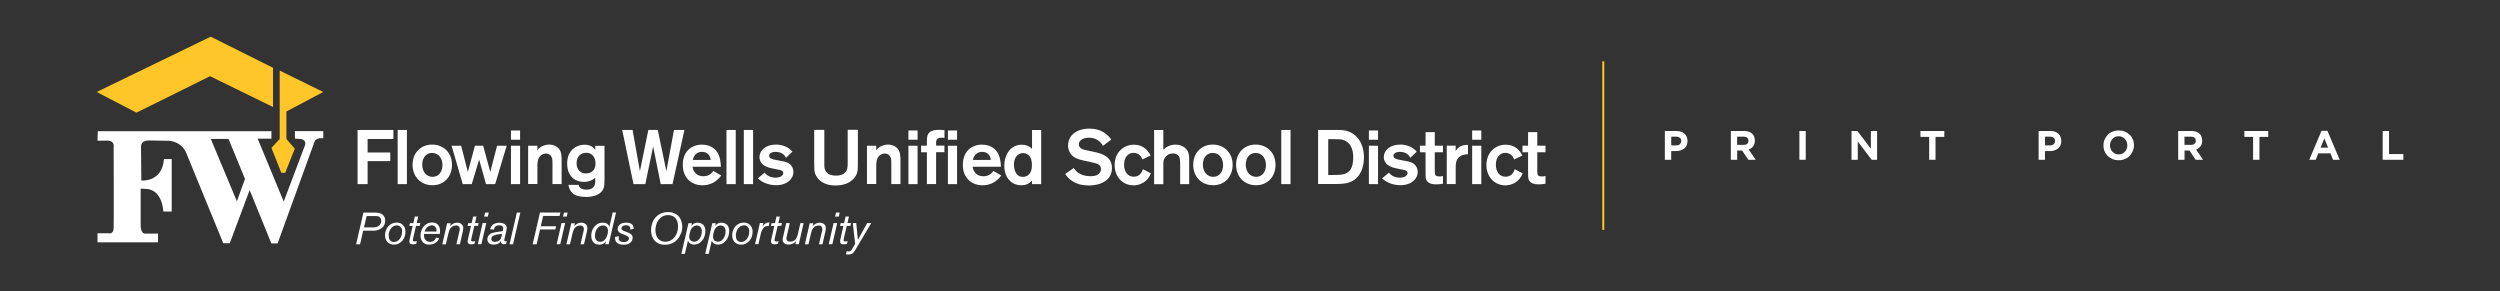 <?xml version="1.0" encoding="UTF-8"?>
<svg id="Layer_1" data-name="Layer 1" xmlns="http://www.w3.org/2000/svg" viewBox="0 0 429.2 50">
  <rect x="0" y="0" width="429.2" height="50" fill="#333333" stroke="none"/>
  <defs>
    <style>
      .cls-1, .cls-2 {
        fill: #ffc629;
      }

      .cls-1, .cls-3 {
        fill-rule: evenodd;
      }

      .cls-4, .cls-3 {
        fill: #fff;
      }
    </style>
  </defs>
  <rect class="cls-2" x="275.08" y="10.53" width=".34" height="28.93"/>
  <g>
    <path class="cls-4" d="M289.57,24.96c-.11.22-.24.4-.43.54s-.4.25-.63.33c-.24.07-.5.11-.78.11h-.82v1.49h-1.09v-4.94h2.01c.3,0,.56.04.79.12.24.08.43.2.59.35s.29.33.37.54.13.44.13.69v.02c0,.3-.06.54-.16.76h.03ZM288.63,24.2c0-.24-.07-.43-.24-.55-.16-.13-.37-.19-.64-.19h-.83v1.5h.86c.27,0,.49-.07.63-.22s.23-.32.23-.53v-.02h0Z"/>
    <path class="cls-4" d="M300.15,27.43l-1.06-1.59h-.85v1.59h-1.09v-4.94h2.26c.59,0,1.04.14,1.37.43s.49.69.49,1.21v.02c0,.4-.1.72-.29.97-.2.25-.45.43-.77.55l1.21,1.77h-1.26,0ZM300.17,24.16c0-.24-.07-.41-.23-.53s-.35-.17-.63-.17h-1.08v1.41h1.11c.26,0,.47-.06.62-.19s.22-.3.22-.51v-.02h0Z"/>
    <path class="cls-4" d="M308.92,27.43v-4.94h1.09v4.94h-1.09Z"/>
    <path class="cls-4" d="M321.33,27.43l-2.39-3.14v3.14h-1.07v-4.94h1.01l2.31,3.04v-3.04h1.07v4.94h-.92,0Z"/>
    <path class="cls-4" d="M332.29,23.5v3.93h-1.09v-3.93h-1.5v-1.01h4.1v1.01h-1.51,0Z"/>
    <path class="cls-4" d="M353.74,24.96c-.11.22-.24.4-.43.54s-.4.25-.63.33-.5.11-.78.11h-.82v1.49h-1.09v-4.94h2.01c.3,0,.56.04.79.12.24.08.43.2.59.35.16.15.29.33.37.54s.13.44.13.69v.02c0,.3-.05.54-.16.76h.03ZM352.8,24.2c0-.24-.07-.43-.24-.55-.16-.13-.37-.19-.64-.19h-.83v1.5h.86c.27,0,.49-.07.63-.22.15-.14.23-.32.23-.53v-.02h0Z"/>
    <path class="cls-4" d="M366.15,25.95c-.13.31-.31.58-.54.82s-.51.42-.83.54c-.32.14-.67.2-1.05.2s-.73-.07-1.05-.2c-.32-.14-.59-.31-.83-.54s-.41-.5-.54-.81-.19-.64-.19-.99v-.02c0-.35.07-.69.2-.99.13-.31.31-.58.54-.82s.51-.42.83-.54c.32-.14.67-.2,1.06-.2s.73.07,1.05.2c.32.14.59.31.83.54s.41.5.54.81c.13.31.19.64.19.99v.02c0,.35-.07.68-.21.99ZM365.22,24.95c0-.22-.04-.41-.11-.6s-.17-.35-.31-.5-.29-.25-.48-.34-.38-.12-.6-.12-.42.04-.6.12-.34.19-.46.34-.23.31-.31.49-.11.38-.11.59v.02c0,.22.04.41.11.6s.17.35.31.5c.14.14.29.25.47.34.18.08.38.12.6.12s.42-.04.6-.12c.18-.07.34-.19.47-.34s.23-.31.31-.49.11-.39.11-.59v-.02h0Z"/>
    <path class="cls-4" d="M376.95,27.43l-1.06-1.59h-.85v1.59h-1.09v-4.94h2.26c.59,0,1.04.14,1.37.43.33.29.49.69.49,1.21v.02c0,.4-.1.72-.29.97-.2.25-.45.43-.76.55l1.21,1.77h-1.27,0ZM376.97,24.16c0-.24-.07-.41-.23-.53s-.35-.17-.63-.17h-1.08v1.41h1.11c.26,0,.47-.06.62-.19s.22-.3.22-.51v-.02h0Z"/>
    <path class="cls-4" d="M387.9,23.5v3.93h-1.09v-3.93h-1.5v-1.01h4.1v1.01h-1.51,0Z"/>
    <path class="cls-4" d="M400.54,27.43l-.45-1.11h-2.08l-.45,1.11h-1.11l2.11-4.97h1.01l2.11,4.97h-1.12,0ZM399.04,23.76l-.65,1.59h1.3l-.65-1.59Z"/>
    <path class="cls-4" d="M409.06,27.43v-4.94h1.09v3.96h2.46v.98h-3.54Z"/>
  </g>
  <g>
    <polygon class="cls-1" points="46.87 11.64 36.17 6.3 16.6 15.79 23.42 19.34 36.06 13.08 46.87 18.37 46.87 11.64"/>
    <polygon class="cls-1" points="48.02 12.12 48.02 23.86 46.6 25.39 48.3 29.67 48.96 29.67 50.61 25.53 49.17 23.86 49.17 19.14 55.49 15.79 48.02 12.12"/>
    <g>
      <path class="cls-3" d="M50.63,22.52v1.28l.85.05c1.17.05.91,1.01.91,1.01l-3.68,9.75-4.48-10.81h2.37v-1.28h-29.81l-.05,1.64,1.7-.02c1.33,0,1.07,1.15,1.07,1.15,0,0,.05,12.68,0,13.85-.05,1.17-.85.91-.85.91h-1.92v1.55h10.39v-1.5h-2.29c-.64-.05-.69-1.17-.69-1.17v-6.55l.85.05c2.93.05,3.04,3.89,3.04,3.89h1.44v-9.01h-1.33c-.32,4.05-3.89,3.68-3.89,3.68l-.05-5.75c-.05-1.33,1.65-1.12,1.65-1.12l3.14.05c2.45.22,3.04,2.24,3.04,2.24l6.29,15.34h1.12l3.41-9.12,3.73,9.16h1.07l6.34-17.47c.11-.48.91-.59.91-.59h.59v-1.22h-4.87ZM40.67,34.56l-4.48-10.71h3.04l2.83,6.87-1.39,3.83h0Z"/>
      <polygon class="cls-4" points="63.11 26.18 67 26.18 67 27.66 63.11 27.66 63.11 31.61 61.39 31.61 61.39 22.31 67.54 22.31 67.54 23.86 63.11 23.86 63.11 26.18"/>
      <rect class="cls-4" x="68.27" y="22.31" width="1.59" height="9.3"/>
      <path class="cls-4" d="M74.26,31.8c-2.06,0-3.43-1.5-3.43-3.52s1.4-3.46,3.36-3.46c1.83,0,3.4,1.28,3.41,3.46,0,2.06-1.36,3.52-3.34,3.52M74.18,26.25c-.99,0-1.69.79-1.69,2,0,1.36.83,2.11,1.78,2.11,1.14,0,1.72-1.01,1.69-2.09-.03-1.1-.66-2.01-1.77-2.01"/>
      <polygon class="cls-4" points="85.34 25.02 86.99 25.02 85.01 31.61 83.44 31.61 82.26 27.4 80.99 31.61 79.44 31.61 77.53 25.02 79.17 25.02 80.32 29.52 81.54 25.02 82.95 25.02 84.17 29.52 85.34 25.02"/>
      <path class="cls-4" d="M89.29,23.99h-1.57v-1.59h1.57v1.59ZM89.29,31.61h-1.57v-6.59h1.57v6.59Z"/>
      <path class="cls-4" d="M90.67,25.02h1.59v.78c.08-.12.24-.33.52-.52.4-.29,1-.46,1.51-.46.75,0,1.4.34,1.72.79.41.55.41,1.27.41,2.12v3.87h-1.57v-3.36c0-.49,0-.82-.05-1-.14-.58-.56-.88-1.08-.88s-.99.3-1.21.73c-.25.49-.25,1.16-.25,1.65v2.85h-1.59v-6.59h0Z"/>
      <path class="cls-4" d="M103.78,25.02v5.4c0,1.3,0,1.83-.43,2.38-.37.49-1.19,1.01-2.74,1.01-2.35,0-2.81-1.01-3.03-2.07h1.74c.12.38.4.82,1.34.82.81,0,1.16-.32,1.3-.53.24-.33.24-.72.24-1.51-.34.32-1.02.71-1.98.71-1.56,0-2.85-1.05-2.85-3.14,0-2.45,1.75-3.25,2.96-3.25s1.69.64,1.87.88v-.69s1.57,0,1.57,0ZM100.61,26.23c-.81,0-1.62.54-1.62,1.8,0,1.14.7,1.74,1.63,1.74.84,0,1.6-.46,1.62-1.68,0-1.07-.57-1.87-1.63-1.87"/>
      <polygon class="cls-4" points="117.5 22.31 115.46 31.61 113.43 31.61 112.13 25.14 110.79 31.61 108.76 31.61 106.82 22.31 108.6 22.31 109.86 29.39 111.31 22.31 112.93 22.31 114.4 29.39 115.71 22.31 117.5 22.31"/>
      <path class="cls-4" d="M123.82,30.13c-.82,1.1-1.87,1.68-3.22,1.68-1.72,0-3.38-1.1-3.38-3.52,0-2.21,1.42-3.46,3.28-3.46,1.74,0,2.46,1.04,2.59,1.24.54.76.66,1.91.67,2.56h-4.87c.18,1.04.83,1.63,1.87,1.63s1.51-.63,1.71-.91l1.34.78h0ZM122.02,27.46c-.14-1.02-.78-1.39-1.48-1.39-.84,0-1.42.49-1.6,1.39,0,0,3.08,0,3.08,0Z"/>
      <rect class="cls-4" x="124.72" y="22.31" width="1.59" height="9.3"/>
      <rect class="cls-4" x="127.7" y="22.31" width="1.59" height="9.3"/>
      <path class="cls-4" d="M131.28,29.66c.4.49.99.84,1.89.84s1.3-.45,1.3-.78c0-.42-.47-.53-.68-.56-.23-.05-1.3-.25-1.54-.32-1.57-.37-1.86-1.28-1.86-1.87,0-1.12,1.01-2.15,2.82-2.15,1,0,1.72.32,2.17.63.33.21.54.43.67.59l-1.11,1.04c-.18-.35-.63-1.01-1.79-1.01-.75,0-1.1.33-1.1.67,0,.47.49.61,1.33.75,1.37.25,1.75.32,2.17.64.41.32.67.84.67,1.4,0,1.02-.92,2.26-2.96,2.26-1.17,0-2.33-.37-3.16-1.17l1.17-.98h0Z"/>
      <path class="cls-4" d="M147.28,22.31v5.86c0,1.05,0,1.92-1,2.76-.95.83-2.17.91-2.81.91-.56,0-1.12-.06-1.65-.25-1.11-.38-1.69-1.19-1.91-1.88-.12-.41-.12-.7-.13-1.86v-5.55h1.74v5.72c0,.4-.02.78.12,1.13.35.9,1.33,1,1.88,1,.27,0,.98,0,1.49-.46.52-.46.52-.99.52-1.77v-5.63h1.75v.02Z"/>
      <path class="cls-4" d="M148.84,25.02h1.59v.78c.08-.12.24-.33.52-.52.4-.29,1-.46,1.51-.46.75,0,1.4.34,1.72.79.41.55.41,1.27.41,2.12v3.87h-1.57v-3.36c0-.49,0-.82-.05-1-.14-.58-.56-.88-1.08-.88s-.99.3-1.21.73c-.25.49-.25,1.16-.25,1.65v2.85h-1.59v-6.59h0Z"/>
      <path class="cls-4" d="M157.53,23.99h-1.57v-1.59h1.57v1.59ZM157.53,31.61h-1.57v-6.59h1.57v6.59Z"/>
      <path class="cls-4" d="M160.71,26.14v5.46h-1.58v-5.46h-.99v-1.13h.99v-.75c0-.93,0-1.97,2.12-1.97.32,0,.61.03.9.05v1.34c-.14-.03-.28-.04-.5-.04-.43,0-.67.09-.83.33-.05.09-.11.29-.11.49v.54h1.43v1.13s-1.43,0-1.43,0Z"/>
      <path class="cls-4" d="M164.31,23.99h-1.57v-1.59h1.57v1.59ZM164.31,31.61h-1.57v-6.59h1.57v6.59Z"/>
      <path class="cls-4" d="M171.9,30.13c-.82,1.1-1.87,1.68-3.22,1.68-1.72,0-3.38-1.1-3.38-3.52,0-2.21,1.42-3.46,3.28-3.46,1.74,0,2.46,1.04,2.59,1.24.54.76.66,1.91.67,2.56h-4.87c.18,1.04.83,1.63,1.87,1.63s1.51-.63,1.71-.91l1.34.78h0ZM170.11,27.46c-.14-1.02-.78-1.39-1.48-1.39-.84,0-1.42.49-1.6,1.39h3.08Z"/>
      <path class="cls-4" d="M178.75,22.31v9.3h-1.57v-.63c-.49.6-1.14.83-1.83.83-1.57,0-2.93-1.17-2.93-3.34,0-1.97,1.11-3.63,2.99-3.63.64,0,1.26.18,1.77.73v-3.25h1.57ZM176.81,26.89c-.24-.35-.63-.61-1.16-.61-1.07,0-1.58.96-1.58,2,0,.12,0,2.09,1.55,2.09.82,0,1.56-.61,1.54-2.03,0-.43-.06-1.02-.35-1.46"/>
      <path class="cls-4" d="M184.33,28.84c.23.34.92,1.41,2.88,1.41.33,0,.67-.03,1.01-.15.67-.28.79-.75.79-1.07,0-.59-.41-.81-.7-.92-.21-.08-.24-.09-1.08-.29l-1.12-.24c-.59-.14-.88-.21-1.17-.33-.43-.17-1.57-.73-1.57-2.27,0-1.77,1.49-2.9,3.68-2.9,2,0,3.08.99,3.74,1.88l-1.42,1.07c-.32-.46-.92-1.39-2.41-1.39-.93,0-1.75.43-1.75,1.13,0,.79.87.95,1.71,1.11l.96.21c1.25.26,3.02.78,3.02,2.76,0,2.13-1.98,2.99-3.95,2.99-.52,0-1.1-.05-1.66-.21-.62-.18-1.71-.63-2.41-1.77l1.46-1.02h0Z"/>
      <path class="cls-4" d="M196.1,27.35c-.12-.43-.58-1.11-1.49-1.11s-1.63.72-1.63,2.04c0,1.19.62,2.06,1.66,2.06s1.39-.76,1.58-1.29l1.36.71c-.52,1.42-1.82,2.06-2.96,2.06-1.83,0-3.26-1.41-3.26-3.49s1.45-3.49,3.32-3.49c1.66,0,2.5,1.11,2.85,1.87l-1.41.66h0Z"/>
      <path class="cls-4" d="M199.72,22.31v3.39c.5-.5,1.19-.87,2.09-.87.82,0,1.45.32,1.8.71.54.58.55,1.25.55,2v4.07h-1.55v-3.62c-.03-.59-.03-.73-.11-.93-.05-.14-.27-.72-1.14-.72-1.01,0-1.49.82-1.59,1.2-.05.21-.05.32-.05,1.05v3.03h-1.58v-9.3h1.58,0Z"/>
      <path class="cls-4" d="M208.28,31.8c-2.06,0-3.43-1.5-3.43-3.52s1.4-3.46,3.36-3.46c1.83,0,3.4,1.28,3.41,3.46,0,2.06-1.36,3.52-3.34,3.52M208.2,26.25c-.99,0-1.69.79-1.69,2,0,1.36.83,2.11,1.78,2.11,1.14,0,1.72-1.01,1.69-2.09-.03-1.1-.66-2.01-1.77-2.01"/>
      <path class="cls-4" d="M215.64,31.8c-2.06,0-3.43-1.5-3.43-3.52s1.4-3.46,3.36-3.46c1.83,0,3.4,1.28,3.41,3.46,0,2.06-1.36,3.52-3.34,3.52M215.56,26.25c-.99,0-1.69.79-1.69,2,0,1.36.83,2.11,1.78,2.11,1.14,0,1.72-1.01,1.69-2.09-.03-1.1-.66-2.01-1.77-2.01"/>
      <rect class="cls-4" x="219.97" y="22.31" width="1.59" height="9.3"/>
      <path class="cls-4" d="M226.29,22.31h3.33c.81,0,1.78.03,2.75.72,1.56,1.1,1.79,2.96,1.79,4,0,1.59-.53,3.22-1.91,4-.92.54-1.89.55-2.99.56h-2.97v-9.3h0ZM228.03,23.89v6.15h.73c1.31,0,1.78-.06,2.17-.21.67-.26,1.39-.84,1.39-2.78,0-.87-.14-2.29-1.42-2.91-.5-.23-.78-.24-1.95-.25h-.92,0Z"/>
      <path class="cls-4" d="M236.58,23.99h-1.57v-1.59h1.57v1.59ZM236.58,31.61h-1.57v-6.59h1.57v6.59Z"/>
      <path class="cls-4" d="M238.46,29.66c.4.49.99.84,1.89.84s1.3-.45,1.3-.78c0-.42-.47-.53-.68-.56-.23-.05-1.3-.25-1.54-.32-1.57-.37-1.86-1.28-1.86-1.87,0-1.12,1.01-2.15,2.82-2.15,1,0,1.72.32,2.17.63.33.21.54.43.67.59l-1.11,1.04c-.18-.35-.63-1.01-1.79-1.01-.75,0-1.1.33-1.1.67,0,.47.49.61,1.33.75,1.37.25,1.75.32,2.17.64.41.32.67.84.67,1.4,0,1.02-.92,2.26-2.96,2.26-1.17,0-2.33-.37-3.16-1.17l1.17-.98h0Z"/>
      <path class="cls-4" d="M246.32,26.15v2.97c0,.82,0,1.17.75,1.17.24,0,.43,0,.66-.08v1.33c-.47.08-.79.11-1.14.11-.33,0-1.43,0-1.74-.81-.11-.26-.11-.68-.11-1.34v-3.36h-.96v-1.13h.96v-2.33h1.58v2.33h1.41v1.13h-1.41,0Z"/>
      <path class="cls-4" d="M249.91,25.02v.93c.2-.34.63-1.12,2.11-1.08v1.62c-.34,0-.93.03-1.42.4-.67.52-.69,1.19-.69,2.27v2.44h-1.53v-6.59h1.53Z"/>
      <path class="cls-4" d="M254.31,23.99h-1.57v-1.59h1.57v1.59ZM254.31,31.61h-1.57v-6.59h1.57v6.59Z"/>
      <path class="cls-4" d="M259.93,27.35c-.12-.43-.58-1.11-1.49-1.11s-1.63.72-1.63,2.04c0,1.19.62,2.06,1.66,2.06s1.39-.76,1.58-1.29l1.36.71c-.52,1.42-1.82,2.06-2.96,2.06-1.83,0-3.26-1.41-3.26-3.49s1.45-3.49,3.32-3.49c1.66,0,2.5,1.11,2.85,1.87l-1.41.66h0Z"/>
      <path class="cls-4" d="M263.92,26.15v2.97c0,.82,0,1.17.75,1.17.24,0,.43,0,.66-.08v1.33c-.47.08-.79.11-1.14.11-.33,0-1.43,0-1.74-.81-.11-.26-.11-.68-.11-1.34v-3.36h-.96v-1.13h.96v-2.33h1.58v2.33h1.41v1.13h-1.41,0Z"/>
      <path class="cls-4" d="M61.83,41.93h-.69l1.25-5.43h2.19c.14,0,.3.02.45.05s.31.09.48.18c.06.05.14.09.21.15s.14.14.2.23.11.2.15.33c.04.13.05.28.05.45,0,.24-.04.44-.1.61-.06.16-.14.31-.24.42s-.19.2-.29.27c-.1.07-.19.13-.27.15-.11.05-.22.1-.32.14-.1.04-.2.06-.3.08s-.22.04-.34.04h-1.91l-.53,2.31-.02.03ZM62.49,39.04h1.66c.14,0,.27-.03.4-.05.16-.04.3-.09.41-.17.12-.07.21-.16.28-.26s.13-.2.16-.32c.04-.11.05-.23.05-.34,0-.19-.04-.34-.11-.45-.07-.11-.16-.19-.26-.24s-.2-.09-.31-.1c-.1,0-.18-.02-.24-.02h-1.59s-.45,1.96-.45,1.96Z"/>
      <path class="cls-4" d="M69.49,40.58c-.09.27-.22.51-.39.72s-.38.38-.63.51c-.25.13-.53.19-.84.19-.22,0-.43-.04-.61-.11-.19-.07-.34-.17-.48-.31s-.24-.3-.32-.5c-.07-.2-.12-.42-.12-.66,0-.32.05-.62.15-.88.1-.27.24-.51.43-.71.18-.2.4-.35.64-.46s.51-.16.79-.16c.18,0,.36.03.54.09.17.05.34.15.48.28.14.13.25.29.34.48s.14.43.14.7c0,.29-.04.56-.13.83M68.75,38.94c-.17-.16-.37-.25-.62-.25-.21,0-.4.05-.57.14-.17.1-.33.23-.44.39-.13.16-.22.35-.29.57s-.1.44-.1.67c0,.14.02.28.05.41.03.13.08.24.14.33.07.11.18.19.31.25s.26.1.4.1c.03,0,.09,0,.17-.02.09,0,.19-.05.3-.09s.23-.13.35-.23c.12-.1.23-.24.33-.43s.16-.36.2-.55.05-.37.05-.54c0-.34-.1-.59-.27-.75"/>
      <path class="cls-4" d="M71.53,38.3h.63l-.11.48h-.63l-.46,1.98c-.02.06-.04.14-.05.24-.02.1-.03.17-.03.23,0,.1.03.15.09.18.05.03.12.04.18.04h.12s.06,0,.11-.02c.05,0,.11-.02.19-.04l-.11.45c-.09.05-.18.07-.28.08-.1.02-.2.03-.3.03-.23,0-.38-.05-.47-.14s-.13-.22-.13-.36c0-.09,0-.17.03-.27.02-.09.04-.19.06-.29l.48-2.1h-.58l.11-.48h.58l.26-1.13h.58l-.26,1.13h0Z"/>
      <path class="cls-4" d="M75.4,40.89c-.09.23-.21.42-.35.56-.14.14-.3.26-.45.34-.16.08-.33.14-.49.16s-.31.05-.43.05c-.45,0-.81-.14-1.08-.41s-.41-.64-.41-1.13c0-.27.05-.54.13-.81.09-.27.22-.51.38-.72.17-.22.38-.39.63-.53s.53-.2.86-.2c.24,0,.43.04.61.11.17.07.31.17.43.31.11.13.19.29.24.47s.08.38.08.6c0,.11,0,.2-.02.26,0,.07-.02.14-.03.21h-2.71c0,.05,0,.1,0,.14v.13c0,.23.04.42.12.55.07.14.17.25.28.34.11.08.22.14.34.16.12.03.22.05.3.05.14,0,.27-.03.39-.07.2-.08.35-.18.44-.31s.15-.24.2-.35l.57.1h0ZM74.94,39.73v-.15c0-.14-.03-.28-.07-.39s-.11-.21-.18-.28c-.07-.07-.16-.13-.26-.17-.1-.04-.19-.05-.29-.05-.06,0-.15,0-.27.04-.11.03-.23.07-.35.15-.12.07-.24.18-.35.33-.11.14-.21.32-.28.54h2.07Z"/>
      <path class="cls-4" d="M77.39,38.3l-.13.53s.09-.1.16-.16c.07-.07.16-.14.26-.2.11-.06.23-.13.36-.17.14-.05.28-.07.45-.07.13,0,.24.02.37.05.13.04.24.1.34.17.1.08.18.17.24.29.06.12.09.25.09.41,0,.07,0,.15-.02.24,0,.08-.04.21-.06.37l-.5,2.18h-.6l.52-2.24c.03-.1.04-.18.05-.24v-.18c0-.06,0-.14-.03-.2-.02-.07-.05-.13-.1-.18-.05-.05-.12-.1-.19-.14-.08-.04-.18-.05-.3-.05-.1,0-.22.02-.35.05-.13.03-.26.1-.4.2-.07.06-.14.13-.2.2s-.11.16-.15.25c-.05.1-.08.21-.13.33-.04.12-.07.25-.11.42l-.42,1.79h-.61l.83-3.62h.62Z"/>
      <path class="cls-4" d="M81.54,38.3h.63l-.11.48h-.63l-.46,1.98c-.02.06-.04.14-.05.24-.02.1-.03.17-.03.23,0,.1.03.15.09.18.05.03.12.04.18.04h.12s.06,0,.11-.02c.05,0,.11-.02.19-.04l-.11.45c-.09.05-.18.07-.28.08-.1.02-.2.03-.3.03-.23,0-.38-.05-.47-.14s-.13-.22-.13-.36c0-.09,0-.17.03-.27.02-.09.04-.19.06-.29l.48-2.1h-.58l.11-.48h.58l.26-1.13h.58l-.26,1.13h0Z"/>
      <path class="cls-4" d="M83.48,38.3l-.83,3.62h-.62l.83-3.62h.62ZM83.75,37.19h-.63l.16-.69h.63l-.16.69Z"/>
      <path class="cls-4" d="M86.61,41.03c-.02.07-.03.13-.03.15v.06s0,.09.04.13c.03.05.07.06.14.06.05,0,.11,0,.14-.02.05,0,.07-.03.1-.04l-.12.5s-.08.02-.14.04c-.06,0-.14.02-.22.02-.1,0-.19-.02-.25-.05s-.12-.07-.16-.11c-.05-.05-.07-.09-.09-.14s-.03-.1-.03-.14v-.11c-.05.06-.1.14-.17.23s-.19.16-.35.24c-.22.1-.46.14-.73.14-.2,0-.37-.03-.51-.08-.14-.05-.24-.13-.33-.21-.08-.09-.14-.18-.18-.29-.04-.11-.05-.21-.05-.32,0-.14.03-.26.07-.39s.11-.24.2-.34c.14-.16.3-.28.49-.34s.42-.12.68-.16c.05,0,.12-.02.23-.04s.24-.04.36-.05.25-.04.37-.05c.12-.02.2-.03.24-.05.02-.07.04-.15.05-.24.02-.09.03-.16.03-.24,0-.13-.04-.23-.1-.3s-.14-.13-.22-.15c-.08-.04-.16-.05-.24-.05h-.16c-.18,0-.33.03-.43.07-.11.05-.2.12-.25.19-.06.08-.11.15-.13.24-.03.08-.05.16-.05.23l-.68-.06c.04-.11.09-.24.15-.36.06-.13.15-.25.27-.36.12-.11.27-.21.46-.28s.43-.12.72-.12c.18,0,.34.02.48.05.14.04.28.09.42.18.09.05.17.14.25.24.08.1.12.24.12.42,0,.05,0,.11-.02.19,0,.08-.03.18-.05.3l-.33,1.42h0ZM86.22,40.15c-.19.03-.36.05-.5.06s-.26.04-.37.05-.2.05-.29.07c-.08.03-.17.06-.25.1-.03,0-.06.03-.12.05-.05.03-.1.06-.15.11s-.1.1-.14.17c-.04.07-.05.16-.05.26,0,.17.06.3.18.38.13.08.26.13.43.13.1,0,.23-.03.39-.07.15-.05.29-.12.4-.21.13-.11.22-.23.25-.34s.08-.24.1-.34l.1-.43h.03Z"/>
      <polygon class="cls-4" points="89.33 36.5 88.08 41.93 87.48 41.93 88.73 36.5 89.33 36.5"/>
      <polygon class="cls-4" points="95.47 38.84 95.34 39.39 92.72 39.39 92.13 41.93 91.45 41.93 92.7 36.49 96.21 36.49 96.07 37.07 93.25 37.07 92.84 38.84 95.47 38.84"/>
      <path class="cls-4" d="M97.02,38.3l-.83,3.62h-.62l.83-3.62h.62ZM97.29,37.19h-.63l.16-.69h.63l-.16.69Z"/>
      <path class="cls-4" d="M98.7,38.3l-.13.53s.09-.1.16-.16c.07-.07.16-.14.26-.2.11-.06.23-.13.36-.17.14-.05.28-.07.45-.07.13,0,.24.02.37.05.13.04.24.1.34.17.1.08.18.17.24.29.06.12.09.25.09.41,0,.07,0,.15-.02.24,0,.08-.04.21-.06.37l-.5,2.18h-.6l.52-2.24c.03-.1.04-.18.05-.24v-.18c0-.06,0-.14-.03-.2-.02-.07-.05-.13-.1-.18-.05-.05-.12-.1-.19-.14-.08-.04-.18-.05-.3-.05-.1,0-.22.02-.35.05-.13.03-.26.1-.4.2-.07.06-.14.13-.2.2s-.11.16-.15.25c-.05.1-.08.21-.13.33-.04.12-.07.25-.11.42l-.42,1.79h-.61l.83-3.62h.62Z"/>
      <path class="cls-4" d="M105.76,36.49l-1.26,5.43h-.59l.12-.49c-.14.19-.31.33-.5.43s-.4.14-.64.14c-.3,0-.54-.05-.72-.16-.18-.11-.32-.24-.42-.41s-.16-.33-.2-.51c-.03-.17-.05-.34-.05-.46,0-.25.05-.52.13-.78s.21-.5.37-.72.37-.39.62-.53.53-.2.87-.2c.2,0,.38.03.53.08s.24.11.31.17c.11.1.17.18.21.26.03.08.05.16.07.25l.58-2.51h.6-.02ZM104.35,39.41c0-.11-.05-.22-.1-.32-.05-.11-.14-.19-.25-.27-.12-.07-.27-.11-.47-.11-.24,0-.44.05-.63.17-.17.11-.32.25-.43.43-.11.17-.2.36-.25.56-.05.2-.08.39-.08.56,0,.37.08.63.25.82.17.17.39.26.65.26s.46-.07.63-.2c.17-.14.31-.3.41-.5.1-.19.17-.4.23-.61.05-.21.07-.39.07-.54,0-.06,0-.15-.02-.26"/>
      <path class="cls-4" d="M106.26,40.58c0,.05-.02.1-.03.15,0,.05-.02.11-.02.16,0,.15.03.27.09.35.06.09.14.15.23.2.09.05.18.07.28.09.1,0,.19.02.26.02.16,0,.3-.02.42-.05s.21-.09.28-.15c.07-.06.13-.13.16-.2s.05-.14.05-.22c0-.14-.05-.24-.14-.31s-.23-.14-.42-.22l-.63-.24c-.1-.05-.2-.09-.29-.14-.09-.05-.17-.11-.24-.18s-.12-.14-.16-.24-.06-.19-.06-.31.03-.24.08-.38c.05-.13.14-.24.25-.34s.26-.19.45-.25c.18-.06.41-.1.66-.1.18,0,.34.02.51.05.15.04.29.09.41.17s.21.17.27.3c.06.12.1.26.1.43v.14l-.58.1c0-.05.02-.1.02-.13v-.08c0-.13-.05-.25-.17-.36-.12-.12-.29-.17-.53-.17-.28,0-.48.05-.62.17s-.2.24-.2.37c0,.14.05.24.15.3s.24.13.39.19l.59.23c.11.05.21.09.31.14.1.05.18.11.25.17s.13.14.17.24.06.21.06.34-.03.26-.07.39-.13.24-.22.35c-.1.11-.2.19-.32.25-.11.06-.23.11-.34.14-.12.03-.24.05-.34.05-.11,0-.21,0-.3,0-.19,0-.38-.02-.55-.05s-.33-.1-.45-.19-.23-.2-.31-.34c-.07-.14-.12-.31-.12-.51v-.14s0-.07.02-.11l.62-.1h.02Z"/>
      <path class="cls-4" d="M116.91,40.06c-.14.37-.33.71-.58,1s-.56.53-.93.7c-.36.17-.78.26-1.25.26-.4,0-.75-.07-1.05-.2-.3-.14-.55-.32-.74-.54-.2-.23-.34-.49-.44-.79-.1-.3-.15-.61-.15-.93,0-.37.05-.75.17-1.13.12-.38.29-.72.53-1.01.24-.3.54-.54.92-.73.37-.19.81-.28,1.31-.28.42,0,.8.07,1.12.23.33.14.59.34.78.6.18.23.32.5.4.8.09.3.13.6.13.9,0,.4-.07.79-.21,1.16M116.29,38.05c-.08-.24-.2-.43-.34-.61-.14-.16-.33-.29-.54-.38-.21-.09-.45-.13-.71-.13-.37,0-.7.08-.97.24s-.5.36-.68.61c-.18.24-.32.53-.4.84-.09.31-.13.63-.13.93s.05.57.13.82c.09.24.21.43.35.61s.33.29.53.38c.21.09.43.14.68.14.31,0,.61-.06.87-.2.27-.13.5-.32.7-.55.2-.24.35-.52.46-.83s.17-.67.17-1.05c0-.3-.04-.57-.13-.81"/>
      <path class="cls-4" d="M118.7,38.75c.04-.05.09-.11.15-.16.05-.05.13-.12.22-.17.08-.05.18-.1.3-.14.12-.04.25-.05.41-.05s.31.03.46.07c.15.05.3.14.43.24.13.12.23.26.31.44.07.18.12.41.12.67,0,.29-.05.58-.13.86-.09.28-.21.53-.38.74-.16.22-.36.39-.6.53-.24.13-.5.2-.8.2-.05,0-.11,0-.2,0-.08,0-.17-.03-.27-.06-.09-.04-.19-.08-.28-.15-.09-.07-.17-.16-.24-.29-.02-.03-.03-.05-.05-.08,0-.03-.03-.05-.04-.08l-.53,2.27h-.6l1.22-5.27h.59l-.11.45h0ZM120.37,39.14c-.07-.13-.16-.23-.25-.28-.09-.06-.19-.1-.28-.12s-.15-.03-.19-.03c-.06,0-.14,0-.22.03-.08.02-.17.05-.26.09s-.18.12-.28.2-.17.21-.25.35c-.04.07-.07.15-.11.25s-.07.21-.1.32c-.03.12-.05.23-.07.34-.02.12-.03.23-.03.34,0,.22.04.38.12.5.07.12.16.2.26.25.1.05.19.08.28.1.09,0,.14.02.17.02.21,0,.4-.05.56-.16s.31-.25.43-.43c.12-.17.2-.37.26-.59.05-.22.08-.43.08-.66s-.05-.4-.12-.53"/>
      <path class="cls-4" d="M122.79,38.75c.04-.05.09-.11.15-.16.05-.05.13-.12.22-.17.08-.05.18-.1.3-.14.12-.04.25-.05.41-.05s.31.03.46.07c.15.05.3.14.43.24.13.12.23.26.31.44.07.18.12.41.12.67,0,.29-.05.58-.13.86-.09.28-.21.53-.38.74-.16.22-.36.39-.6.53-.24.13-.5.2-.8.2-.05,0-.11,0-.2,0-.08,0-.17-.03-.27-.06-.09-.04-.19-.08-.28-.15-.09-.07-.17-.16-.24-.29-.02-.03-.03-.05-.05-.08,0-.03-.03-.05-.04-.08l-.53,2.27h-.6l1.22-5.27h.59l-.11.45h0ZM124.45,39.14c-.07-.13-.16-.23-.25-.28-.09-.06-.19-.1-.28-.12-.09-.02-.15-.03-.19-.03-.06,0-.14,0-.22.03-.08.02-.17.05-.26.09s-.18.12-.28.2-.17.21-.25.35c-.04.07-.07.15-.11.25s-.07.21-.1.32c-.03.12-.05.23-.07.34-.02.12-.03.23-.03.34,0,.22.04.38.12.5.07.12.16.2.26.25.1.05.19.08.28.1.09,0,.14.02.17.02.21,0,.4-.05.56-.16.16-.11.31-.25.43-.43.12-.17.2-.37.26-.59.05-.22.08-.43.08-.66s-.05-.4-.12-.53"/>
      <path class="cls-4" d="M129.09,40.58c-.09.27-.22.51-.39.72-.17.21-.38.38-.63.51-.25.13-.53.19-.84.19-.22,0-.43-.04-.61-.11-.19-.07-.34-.17-.48-.31s-.24-.3-.32-.5c-.07-.2-.12-.42-.12-.66,0-.32.05-.62.15-.88.1-.27.24-.51.43-.71.18-.2.4-.35.64-.46s.51-.16.79-.16c.18,0,.36.03.54.09s.34.15.48.28c.14.13.25.29.34.48s.14.43.14.7c0,.29-.04.56-.13.83M128.35,38.94c-.17-.16-.37-.25-.62-.25-.21,0-.4.05-.57.14s-.33.23-.44.39c-.13.16-.22.35-.29.57s-.1.44-.1.67c0,.14.02.28.05.41s.08.24.14.33c.07.11.18.19.31.25s.26.1.4.1c.03,0,.09,0,.17-.02.09,0,.19-.05.3-.09s.23-.13.35-.23c.12-.1.23-.24.33-.43s.16-.36.2-.55c.04-.19.05-.37.05-.54,0-.34-.1-.59-.27-.75"/>
      <path class="cls-4" d="M131.98,38.81h-.32c-.11,0-.23.05-.35.13-.12.07-.22.16-.3.27s-.15.23-.21.35-.1.24-.13.35c-.03.12-.05.22-.07.3l-.39,1.7h-.58l.83-3.62h.59l-.14.63c.05-.08.09-.15.13-.21.05-.05.12-.13.23-.23.06-.05.14-.12.25-.18s.25-.1.45-.1h.14l-.13.57v.02Z"/>
      <path class="cls-4" d="M133.62,38.3h.63l-.11.48h-.63l-.46,1.98c-.02.06-.04.14-.05.24-.02.1-.03.17-.03.23,0,.1.03.15.09.18.05.03.12.04.18.04h.12s.06,0,.11-.02c.05,0,.11-.02.19-.04l-.11.45c-.09.05-.18.07-.28.08-.1.02-.2.03-.3.03-.23,0-.38-.05-.47-.14s-.13-.22-.13-.36c0-.09,0-.17.03-.27.02-.09.04-.19.06-.29l.48-2.1h-.58l.11-.48h.58l.26-1.13h.58l-.26,1.13h0Z"/>
      <path class="cls-4" d="M137.97,38.3l-.83,3.62h-.58l.13-.57c-.05.06-.12.14-.18.2-.06.06-.15.14-.27.21-.14.07-.27.14-.43.17-.15.04-.3.05-.44.05-.29,0-.53-.07-.72-.23-.19-.15-.28-.35-.28-.62v-.1s0-.07.02-.12c0-.05.02-.11.04-.17.02-.07.04-.16.06-.28l.49-2.16h.61l-.49,2.15c-.02.1-.04.17-.05.24,0,.05-.02.11-.03.14,0,.04,0,.06,0,.09v.07c0,.09.02.17.05.24.05.06.11.13.21.18s.23.08.38.08c.12,0,.23-.02.35-.05s.24-.08.34-.15c.11-.07.21-.15.28-.25s.14-.21.18-.33.09-.24.13-.38c.04-.14.07-.28.1-.43l.37-1.59h.58,0Z"/>
      <path class="cls-4" d="M139.64,38.3l-.13.53s.09-.1.16-.16c.07-.07.16-.14.26-.2.11-.06.23-.13.36-.17.14-.05.28-.07.45-.07.13,0,.24.02.37.05s.24.1.34.17c.1.08.18.17.24.29.06.12.09.25.09.41,0,.07,0,.15-.02.24,0,.08-.04.21-.06.37l-.5,2.18h-.6l.52-2.24c.03-.1.04-.18.05-.24v-.18c0-.06,0-.14-.03-.2-.02-.07-.05-.13-.1-.18-.05-.05-.12-.1-.19-.14-.08-.04-.18-.05-.3-.05-.1,0-.22.02-.35.05-.13.03-.26.1-.4.2-.07.06-.14.13-.2.2s-.11.16-.15.25c-.05.1-.08.21-.13.33-.04.12-.07.25-.11.42l-.42,1.79h-.61l.83-3.62h.62Z"/>
      <path class="cls-4" d="M143.73,38.3l-.83,3.62h-.62l.83-3.62h.62ZM144,37.19h-.63l.16-.69h.63l-.16.69Z"/>
      <path class="cls-4" d="M145.48,38.3h.63l-.11.48h-.63l-.46,1.98c-.02.06-.04.14-.05.24-.02.1-.03.17-.03.23,0,.1.03.15.09.18.05.03.12.04.18.04h.12s.06,0,.11-.02c.05,0,.11-.02.19-.04l-.11.45c-.09.05-.18.07-.28.08-.1.02-.2.03-.3.03-.23,0-.38-.05-.47-.14s-.13-.22-.13-.36c0-.09,0-.17.03-.27.02-.09.04-.19.06-.29l.48-2.1h-.58l.11-.48h.58l.26-1.13h.58l-.26,1.13h0Z"/>
      <path class="cls-4" d="M149.57,38.3l-2.74,4.62c-.09.14-.16.24-.23.34s-.14.18-.23.24-.18.11-.3.14c-.11.03-.25.05-.43.05h-.25c-.05,0-.1-.02-.16-.03l.13-.53c.08.02.17.03.28.03.04,0,.09,0,.15,0,.06,0,.14-.04.23-.09.03-.02.06-.04.1-.07s.06-.07.09-.11c.03-.04.05-.07.07-.12.03-.04.05-.07.05-.09l.48-.82-.4-3.56h.59l.28,2.89,1.59-2.89h.68Z"/>
    </g>
  </g>
</svg>